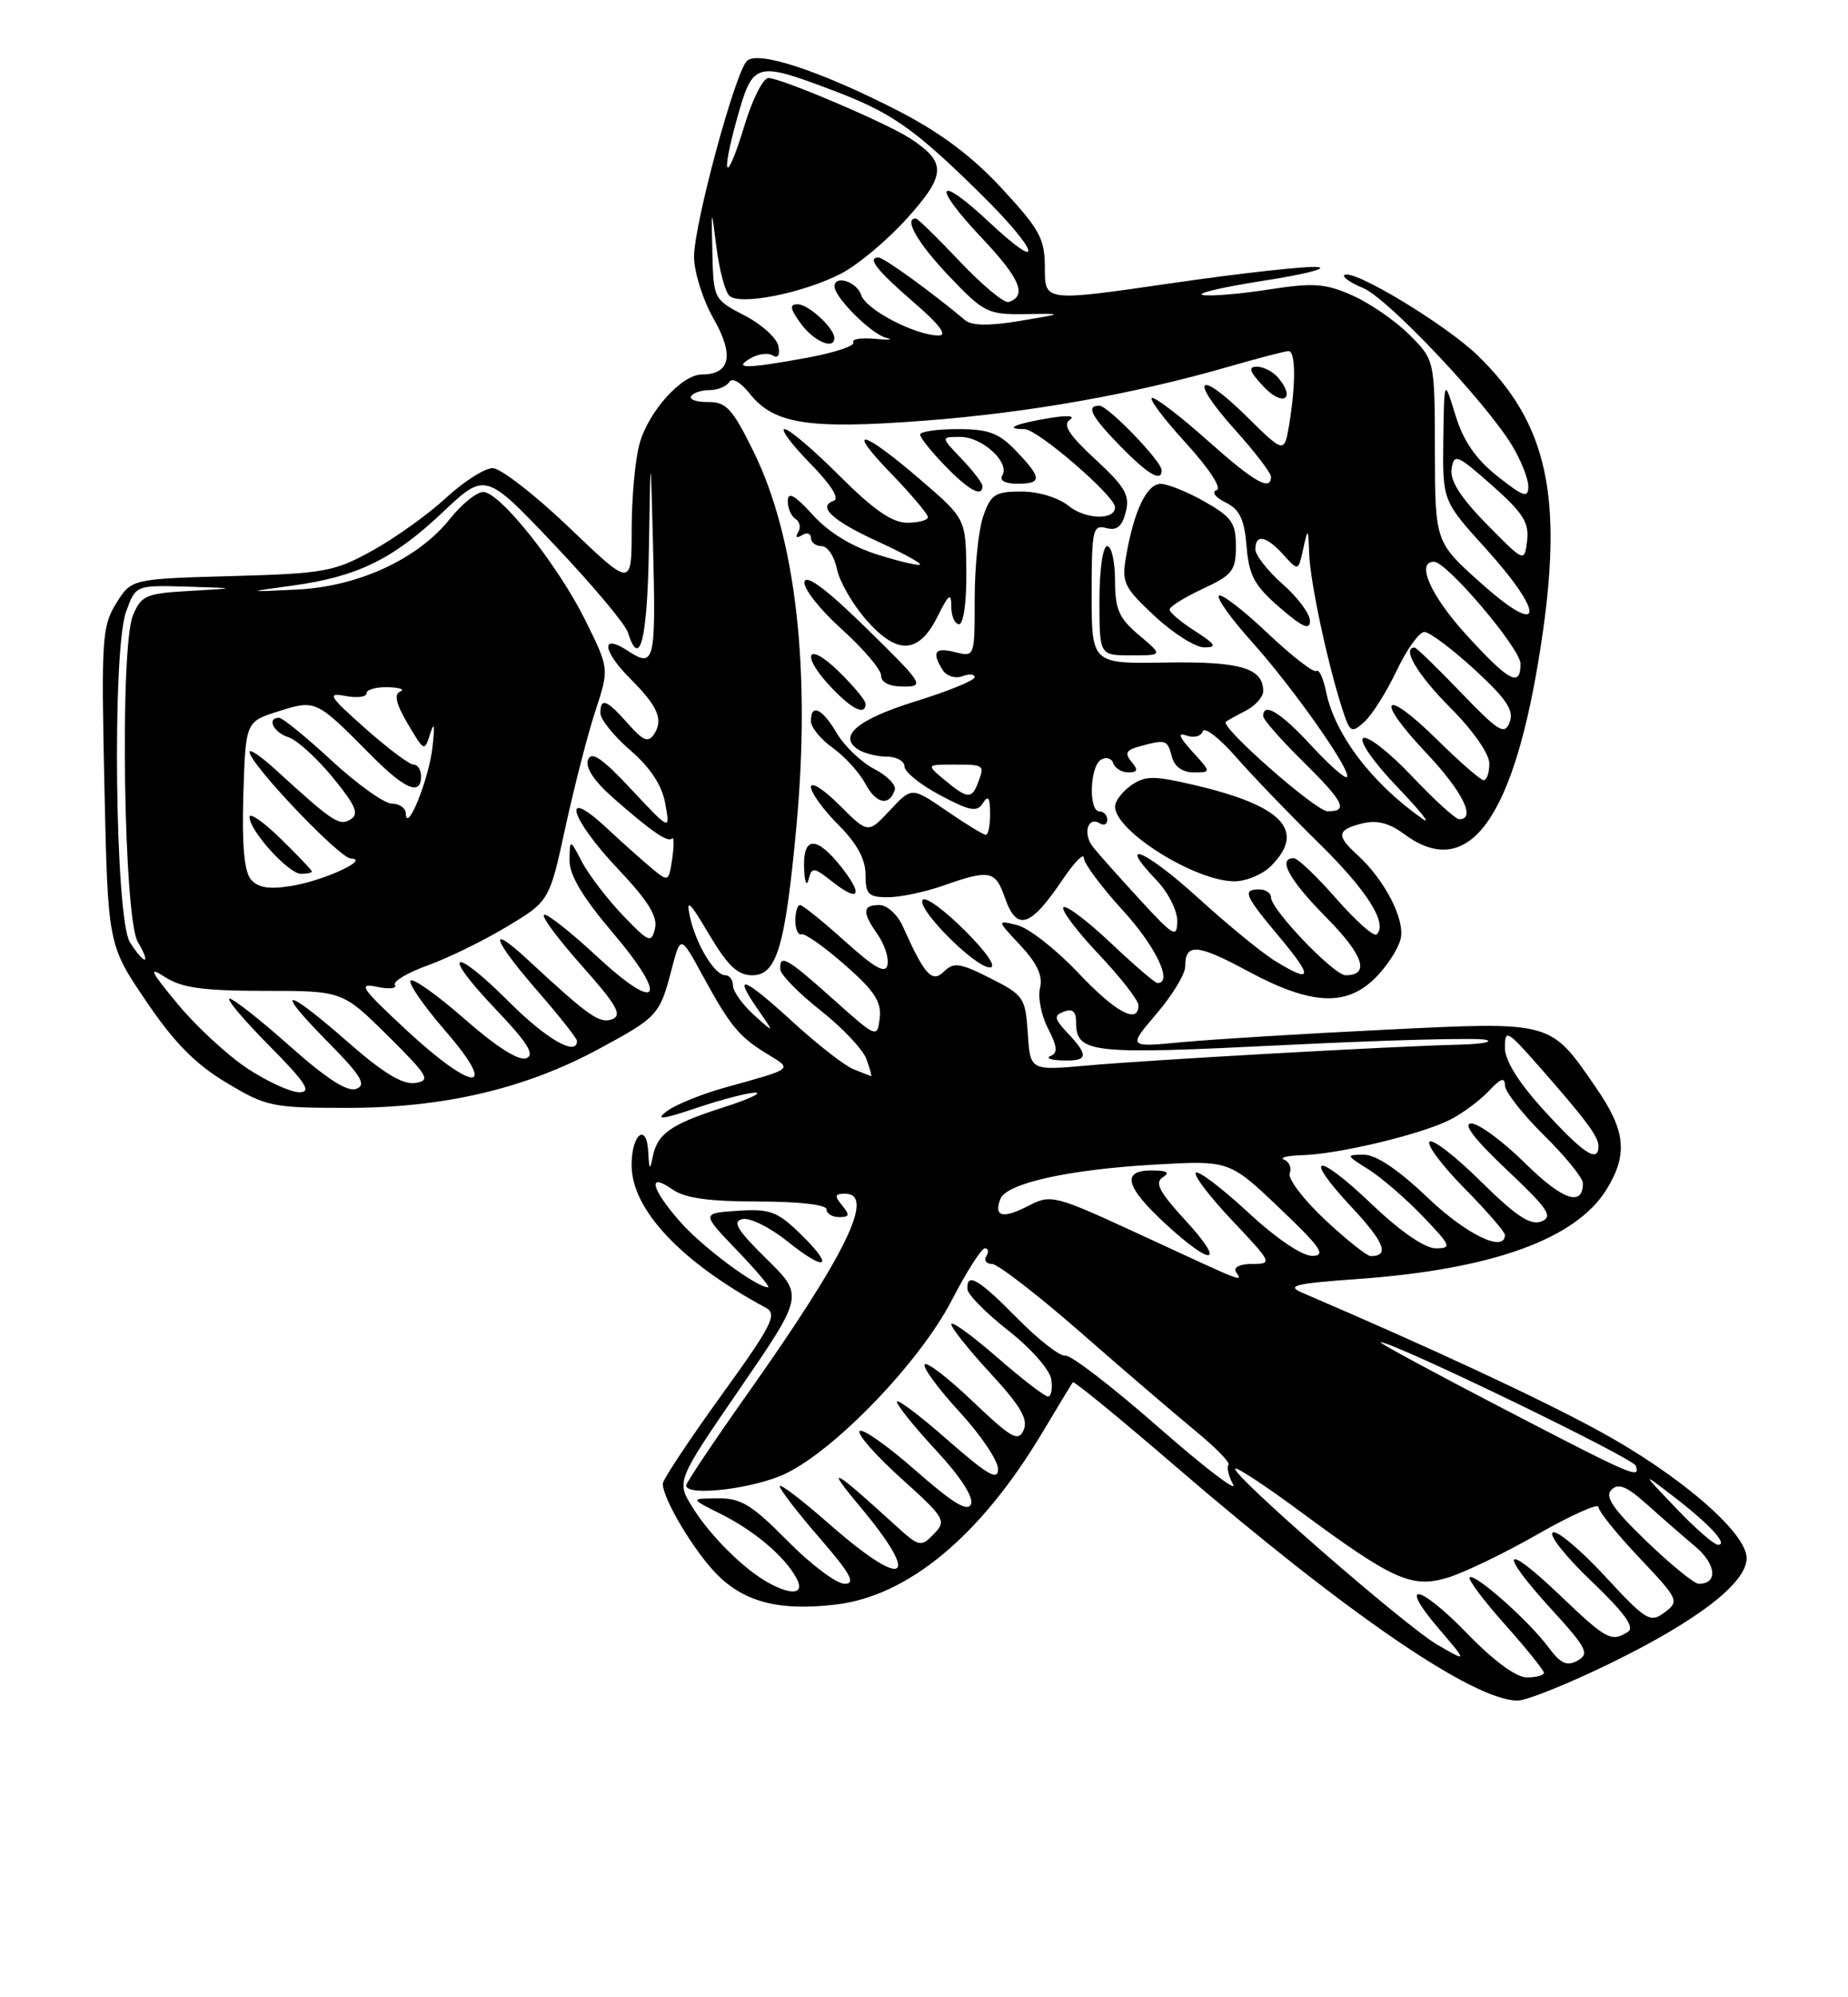 <?xml version="1.0" encoding="UTF-8" standalone="no"?>
<!DOCTYPE svg PUBLIC "-//W3C//DTD SVG 1.1//EN" "http://www.w3.org/Graphics/SVG/1.1/DTD/svg11.dtd" >
<svg xmlns="http://www.w3.org/2000/svg" xmlns:xlink="http://www.w3.org/1999/xlink" version="1.1" viewBox="0 0 237 256">
 <g >
 <path fill="currentColor"
d=" M 206.68 213.11 C 217.78 207.68 224.00 202.87 224.00 199.71 C 224.00 196.43 215.35 188.99 204.97 183.35 C 197.20 179.13 183.41 172.72 167.00 165.69 C 164.90 164.79 166.04 164.51 174.17 163.93 C 191.33 162.70 202.09 158.83 206.03 152.46 C 208.80 147.96 208.50 144.94 204.70 139.43 C 198.76 130.80 199.21 130.93 177.50 131.99 C 167.05 132.50 155.38 133.22 151.57 133.58 C 144.64 134.24 144.64 134.24 148.32 129.94 C 150.34 127.57 152.00 124.85 152.00 123.88 C 152.00 120.84 153.52 120.96 160.10 124.51 C 168.11 128.82 172.67 129.06 176.38 125.34 C 177.85 123.88 179.30 121.65 179.62 120.37 C 180.24 117.90 177.59 112.75 174.03 109.53 C 171.35 107.10 171.47 106.35 174.67 105.55 C 176.58 105.07 178.14 105.47 180.13 106.94 C 188.39 113.04 194.24 104.90 197.64 82.55 C 200.52 63.65 198.47 54.27 189.54 45.59 C 185.40 41.57 173.35 34.31 172.40 35.27 C 172.14 35.52 173.24 36.27 174.84 36.93 C 177.96 38.23 190.47 51.44 193.90 57.07 C 195.05 58.96 195.99 61.33 196.00 62.33 C 196.00 63.89 195.41 63.70 192.04 61.04 C 189.25 58.82 187.67 56.53 186.65 53.20 C 185.21 48.50 185.21 48.50 185.10 56.34 C 185.00 64.19 185.00 64.19 190.50 70.26 C 198.26 78.84 197.94 81.87 190.02 74.82 C 184.05 69.50 184.05 69.50 184.02 57.83 C 184.00 46.15 184.00 46.15 180.76 42.92 C 178.98 41.13 175.69 38.87 173.45 37.87 C 169.94 36.32 168.45 36.22 162.70 37.11 C 159.03 37.68 155.23 38.00 154.26 37.81 C 153.29 37.62 156.78 36.80 162.00 35.99 C 167.22 35.18 170.38 34.39 169.00 34.23 C 167.62 34.07 159.19 35.00 150.25 36.30 C 134.00 38.66 134.00 38.66 134.00 34.39 C 134.00 30.59 133.38 29.45 128.49 24.16 C 124.68 20.04 120.60 16.99 115.24 14.23 C 105.26 9.10 97.17 6.43 95.79 7.81 C 94.25 9.35 89.00 28.81 89.01 32.92 C 89.02 34.89 90.15 38.47 91.53 40.88 C 94.18 45.53 93.66 48.00 90.01 48.00 C 87.43 48.00 83.17 52.73 82.02 56.87 C 81.46 58.87 81.01 63.82 81.01 67.88 C 81.00 75.27 81.00 75.27 73.01 67.63 C 68.62 63.43 64.19 60.00 63.18 60.00 C 62.16 60.00 59.46 61.73 57.18 63.83 C 54.90 65.94 50.66 68.97 47.76 70.57 C 42.86 73.28 41.61 73.51 29.67 73.84 C 16.85 74.20 16.85 74.20 14.89 77.35 C 13.08 80.27 12.98 81.96 13.39 100.79 C 13.84 121.09 13.84 121.09 18.72 128.29 C 22.31 133.60 25.02 136.36 29.00 138.75 C 34.16 141.85 34.89 142.00 44.55 142.00 C 56.89 142.00 67.36 139.55 76.81 134.44 C 84.37 130.36 84.61 130.10 86.15 124.18 C 87.28 119.85 87.28 119.85 90.12 125.05 C 93.67 131.55 94.77 132.88 98.44 135.12 C 101.67 137.09 101.87 136.93 93.00 139.39 C 89.97 140.23 86.60 141.60 85.50 142.44 C 83.98 143.60 84.93 143.49 89.41 141.98 C 92.66 140.89 96.03 140.02 96.91 140.05 C 97.78 140.08 95.90 140.94 92.72 141.95 C 86.01 144.10 84.28 145.32 83.70 148.32 C 83.36 150.06 83.25 149.94 83.14 147.69 C 82.95 143.82 81.00 145.32 81.00 149.33 C 81.00 155.03 87.34 161.77 98.22 167.62 C 99.73 168.44 99.02 169.84 92.47 178.90 C 88.36 184.60 85.00 189.66 85.00 190.17 C 85.00 192.12 89.07 198.92 92.00 201.85 C 95.54 205.38 100.03 206.51 107.19 205.66 C 116.49 204.56 125.75 196.86 133.65 183.66 C 135.67 180.27 137.45 177.35 137.59 177.16 C 137.73 176.98 143.61 181.79 150.67 187.87 C 172.66 206.79 188.86 217.89 194.59 217.97 C 195.74 217.99 201.18 215.80 206.68 213.11 Z  M 188.23 209.44 C 181.99 203.00 179.16 202.50 184.55 208.79 C 188.20 213.05 188.20 213.05 184.35 210.82 C 180.24 208.44 157.78 188.88 158.42 188.24 C 158.63 188.03 162.35 190.48 166.68 193.68 C 178.67 202.54 181.05 203.60 185.67 202.21 C 187.78 201.57 192.99 199.06 197.25 196.62 C 201.51 194.19 205.00 192.63 205.00 193.16 C 205.00 193.69 207.35 196.61 210.23 199.65 C 215.30 205.01 215.40 205.23 213.48 206.67 C 211.63 208.05 211.12 207.74 205.80 201.99 C 202.66 198.60 199.66 196.09 199.13 196.42 C 198.60 196.75 200.84 199.57 204.11 202.68 C 208.36 206.74 209.69 208.58 208.77 209.16 C 206.64 210.51 206.06 210.20 199.93 204.35 C 192.69 197.45 192.11 198.77 199.04 206.35 C 203.50 211.23 203.87 211.97 202.33 212.84 C 200.95 213.61 200.14 213.24 198.54 211.08 C 196.02 207.70 189.09 201.57 188.48 202.18 C 188.23 202.43 190.27 205.15 193.02 208.23 C 195.76 211.30 198.00 214.09 198.00 214.41 C 198.00 214.73 197.01 215.00 195.81 215.00 C 194.46 215.00 191.54 212.86 188.23 209.44 Z  M 98.50 202.84 C 95.36 201.10 91.05 196.81 88.80 193.18 C 86.74 189.85 86.74 189.85 94.91 177.95 C 103.08 166.04 103.08 166.04 98.29 161.34 C 94.52 157.64 93.87 156.56 95.22 156.25 C 96.17 156.04 98.76 157.32 100.97 159.10 C 106.00 163.14 107.12 162.48 102.62 158.12 C 99.67 155.26 98.73 154.92 94.61 155.19 C 89.95 155.50 89.95 155.50 94.51 160.25 C 97.02 162.86 98.82 165.00 98.51 165.00 C 97.01 165.00 90.05 159.82 87.21 156.58 C 83.50 152.37 82.98 150.17 86.22 152.44 C 87.82 153.57 90.90 154.00 97.22 154.00 C 102.41 154.00 106.00 154.41 106.00 155.00 C 106.00 155.55 106.73 156.00 107.62 156.00 C 108.95 156.00 109.02 155.73 108.00 154.50 C 106.98 153.27 107.05 153.00 108.38 153.00 C 112.30 153.00 108.53 160.74 95.87 178.64 C 91.54 184.76 88.00 190.05 88.00 190.39 C 88.00 191.86 96.76 190.81 100.79 188.86 C 107.25 185.73 118.00 174.51 122.06 166.66 C 123.95 163.00 125.86 160.01 126.31 160.00 C 126.75 160.00 126.84 160.45 126.50 161.00 C 126.16 161.55 126.48 162.00 127.21 162.00 C 127.94 162.00 133.05 165.94 138.57 170.76 C 144.08 175.59 150.72 181.27 153.32 183.41 C 155.92 185.54 157.83 187.50 157.56 187.77 C 157.29 188.04 157.55 189.16 158.14 190.26 C 158.73 191.37 154.40 188.04 148.51 182.88 C 142.63 177.72 137.27 173.61 136.61 173.75 C 135.96 173.88 133.20 171.74 130.50 169.00 C 125.49 163.91 123.94 163.01 124.07 165.25 C 124.12 165.94 126.48 168.32 129.32 170.55 C 132.21 172.81 134.64 175.57 134.82 176.80 C 135.00 178.01 134.81 179.00 134.40 179.00 C 133.99 179.00 131.03 176.72 127.83 173.93 C 124.62 171.14 122.00 169.25 122.00 169.73 C 122.00 170.20 124.27 173.04 127.04 176.04 C 130.88 180.19 131.89 181.93 131.28 183.29 C 130.59 184.84 129.73 184.36 124.75 179.62 C 121.60 176.61 118.82 174.48 118.58 174.88 C 118.33 175.28 120.35 178.02 123.06 180.97 C 125.78 183.92 128.00 187.22 128.00 188.29 C 128.00 189.84 126.67 189.07 121.50 184.54 C 117.92 181.40 115.01 179.21 115.02 179.67 C 115.03 180.12 117.30 182.93 120.06 185.91 C 123.10 189.16 124.87 191.89 124.54 192.77 C 124.12 193.84 122.26 192.72 117.44 188.49 C 113.85 185.33 110.61 183.05 110.25 183.42 C 109.88 183.78 112.26 186.50 115.54 189.46 C 121.23 194.59 121.42 194.91 119.76 196.62 C 118.09 198.34 117.88 198.29 114.76 195.44 C 106.81 188.18 105.68 187.59 110.30 193.11 C 118.28 202.64 116.11 203.90 106.40 195.38 C 102.88 192.29 100.00 190.09 100.00 190.49 C 100.00 190.90 102.29 193.88 105.10 197.11 C 109.11 201.74 109.79 203.00 108.31 203.00 C 107.28 203.00 103.99 200.53 101.00 197.50 C 96.42 192.86 95.02 192.01 92.03 192.04 C 88.50 192.08 88.50 192.08 92.44 194.05 C 96.74 196.19 100.64 199.50 102.13 202.25 C 103.24 204.31 101.64 204.57 98.50 202.84 Z  M 211.16 197.55 C 206.87 193.42 205.78 191.83 206.66 190.95 C 207.54 190.06 208.62 190.50 211.16 192.77 C 213.00 194.42 215.81 196.87 217.41 198.22 C 220.12 200.50 220.35 203.00 217.85 203.00 C 217.29 203.00 214.28 200.55 211.16 197.55 Z  M 214.96 193.32 C 210.50 188.65 210.50 188.65 214.60 191.79 C 219.23 195.34 221.69 198.00 220.33 198.00 C 219.83 198.00 217.41 195.90 214.96 193.32 Z  M 192.50 180.40 C 183.70 175.83 176.75 172.07 177.06 172.04 C 178.54 171.93 209.46 186.88 209.79 187.87 C 210.37 189.61 209.59 189.28 192.50 180.40 Z  M 146.70 158.46 C 135.15 153.12 134.83 153.04 131.86 154.57 C 128.61 156.25 127.42 155.96 128.29 153.68 C 129.06 151.67 137.01 149.90 148.08 149.27 C 157.66 148.73 157.66 148.73 164.08 154.83 C 169.38 159.87 170.12 160.94 168.31 160.97 C 167.00 160.99 163.66 158.73 160.03 155.36 C 156.68 152.26 153.68 149.99 153.36 150.31 C 153.04 150.63 155.14 153.39 158.03 156.44 C 163.15 161.85 163.22 162.00 160.59 162.00 C 159.04 162.00 158.15 162.43 158.50 163.00 C 159.33 164.35 159.98 164.60 146.70 158.46 Z  M 152.00 156.39 C 148.69 152.79 148.05 151.58 149.12 150.90 C 150.10 150.28 149.70 150.03 147.75 150.02 C 143.77 149.99 144.30 152.10 149.48 156.87 C 155.53 162.45 157.28 162.12 152.00 156.39 Z  M 169.92 156.33 C 167.17 153.75 165.14 151.08 165.40 150.39 C 165.67 149.70 165.35 148.91 164.69 148.64 C 164.04 148.38 165.07 148.12 167.00 148.06 C 171.69 147.94 182.40 145.36 186.02 143.49 C 187.63 142.66 189.86 141.00 190.97 139.80 C 192.44 138.22 193.00 138.03 193.00 139.10 C 193.00 139.91 195.25 142.79 198.00 145.50 C 200.75 148.21 203.00 150.98 203.00 151.65 C 203.00 154.73 200.40 153.83 195.62 149.12 C 192.77 146.30 189.65 144.00 188.69 144.00 C 187.54 144.00 189.09 146.02 193.22 149.92 C 198.57 154.97 199.23 155.95 197.67 156.56 C 196.28 157.10 194.42 155.87 189.94 151.45 C 186.70 148.24 183.73 145.94 183.33 146.33 C 182.94 146.73 184.95 149.41 187.81 152.31 C 190.66 155.20 193.00 157.89 193.00 158.28 C 193.00 160.63 188.06 158.25 183.09 153.50 C 179.36 149.94 176.47 148.00 174.91 148.00 C 172.57 148.01 172.59 148.06 175.50 149.88 C 177.15 150.92 180.28 153.62 182.45 155.88 C 186.10 159.68 186.23 160.00 184.13 160.00 C 182.73 160.00 179.57 157.83 175.92 154.34 C 168.79 147.54 166.92 147.86 173.39 154.78 C 177.55 159.23 178.24 161.00 175.79 161.00 C 175.31 161.00 172.67 158.90 169.92 156.33 Z  M 198.10 142.42 C 194.75 138.75 193.00 135.96 193.00 134.28 C 193.00 131.89 193.28 132.04 197.25 136.54 C 203.37 143.49 205.00 145.67 205.00 146.91 C 205.00 149.12 203.08 147.87 198.10 142.42 Z  M 31.70 136.93 C 29.15 135.24 25.14 131.53 22.78 128.68 C 19.24 124.41 18.97 123.81 21.21 125.26 C 23.33 126.62 26.12 127.00 33.92 127.00 C 43.91 127.00 43.91 127.00 49.71 132.73 C 54.95 137.92 55.28 138.50 53.24 138.81 C 51.63 139.04 49.12 137.52 44.62 133.57 C 36.50 126.44 34.97 126.38 41.96 133.46 C 46.32 137.87 47.04 139.05 45.70 139.56 C 44.57 140.00 41.91 138.29 37.19 134.10 C 33.42 130.74 29.93 128.00 29.45 128.00 C 28.96 128.00 31.23 130.70 34.50 134.00 C 39.23 138.78 40.02 140.00 38.39 140.00 C 37.26 140.00 34.26 138.62 31.70 136.93 Z  M 52.00 131.92 C 46.32 126.64 45.86 125.95 48.33 126.48 C 49.89 126.81 50.94 126.71 50.65 126.25 C 50.37 125.79 52.25 124.67 54.82 123.75 C 57.39 122.83 61.97 120.60 64.98 118.79 C 70.46 115.50 70.46 115.50 72.52 106.00 C 73.66 100.78 75.38 94.07 76.36 91.11 C 78.13 85.71 78.13 85.71 75.12 79.61 C 71.63 72.53 64.18 63.14 62.00 63.06 C 61.17 63.03 59.24 64.58 57.70 66.51 C 53.58 71.67 45.92 75.20 38.02 75.57 C 31.50 75.88 31.50 75.88 37.50 75.06 C 45.83 73.92 50.37 71.70 56.75 65.68 C 62.24 60.50 62.24 60.50 71.07 69.80 C 75.93 74.92 80.18 79.98 80.52 81.05 C 82.05 85.89 83.02 82.03 83.22 70.25 C 83.43 57.50 83.43 57.50 83.75 69.94 C 84.13 84.90 83.95 85.67 80.52 83.42 C 77.01 81.12 77.23 83.39 80.87 87.03 C 84.37 90.53 85.10 92.24 83.89 94.09 C 83.14 95.23 82.50 94.97 80.53 92.75 C 77.79 89.65 77.00 89.36 77.00 91.42 C 77.00 92.20 78.73 94.34 80.84 96.17 C 83.42 98.40 84.90 100.66 85.32 103.00 C 85.95 106.50 85.95 106.50 80.97 101.18 C 77.23 97.18 75.85 96.23 75.41 97.38 C 75.03 98.35 76.18 100.10 78.56 102.20 C 83.50 106.55 85.64 108.03 86.19 107.47 C 86.45 107.22 86.45 108.38 86.21 110.05 C 85.77 113.03 85.72 113.06 83.63 111.33 C 82.46 110.36 79.81 108.00 77.75 106.08 C 71.87 100.61 73.06 104.83 79.25 111.37 C 83.10 115.43 84.37 117.48 84.00 119.01 C 83.54 120.94 83.22 120.81 79.86 117.30 C 77.87 115.21 75.52 112.15 74.65 110.50 C 73.08 107.50 73.08 107.50 73.04 110.24 C 73.01 112.14 74.70 114.98 78.61 119.58 C 85.87 128.14 84.51 129.99 76.46 122.50 C 73.20 119.47 70.19 117.10 69.78 117.24 C 69.36 117.39 71.53 120.31 74.59 123.75 C 79.08 128.79 79.84 130.12 78.53 130.63 C 76.91 131.25 75.57 130.32 67.75 123.07 C 62.43 118.14 63.11 120.32 69.00 127.09 C 71.75 130.26 74.00 133.10 74.00 133.42 C 74.00 135.45 70.08 133.21 65.32 128.45 C 58.00 121.13 56.42 121.85 63.50 129.28 C 67.67 133.66 68.64 135.20 67.49 135.64 C 66.54 136.01 63.61 134.15 59.62 130.64 C 56.13 127.58 52.99 125.34 52.66 125.68 C 52.32 126.01 54.33 128.92 57.12 132.14 C 64.10 140.19 60.74 140.05 52.00 131.92 Z  M 109.44 137.04 C 108.31 136.58 104.88 133.91 101.80 131.10 C 95.36 125.21 93.93 124.65 97.11 129.25 C 99.36 132.50 99.36 132.50 96.68 130.08 C 95.20 128.74 94.00 127.05 94.00 126.33 C 94.00 125.60 93.56 125.00 93.02 125.00 C 91.65 125.00 89.26 121.05 88.48 117.50 C 87.96 115.10 88.45 115.55 90.93 119.75 C 93.33 123.79 94.60 125.00 96.47 125.00 C 99.62 125.00 100.69 121.40 102.13 106.00 C 104.00 85.85 102.08 68.93 96.65 57.90 C 93.94 52.39 93.13 51.50 90.82 51.53 C 89.35 51.55 88.37 51.21 88.63 50.78 C 88.90 50.35 89.96 50.00 91.00 50.00 C 92.04 50.00 93.17 49.53 93.52 48.97 C 93.89 48.36 94.97 48.97 96.13 50.43 C 99.21 54.35 103.67 55.05 118.41 53.93 C 131.90 52.91 145.28 50.54 157.50 47.02 C 161.35 45.91 164.83 45.00 165.25 45.00 C 166.16 45.00 166.20 49.13 165.35 54.32 C 164.71 58.14 164.71 58.14 159.88 53.38 C 153.56 47.16 152.41 48.44 158.37 55.07 C 160.92 57.90 163.00 60.62 163.00 61.11 C 163.00 63.02 160.83 61.78 154.91 56.50 C 151.52 53.47 148.31 51.00 147.77 51.00 C 147.24 51.00 149.15 53.57 152.02 56.71 C 155.06 60.04 156.73 62.59 156.03 62.82 C 155.34 63.05 155.83 63.73 157.16 64.39 C 158.98 65.29 159.58 66.53 159.87 70.02 C 160.17 73.76 160.87 75.06 164.12 77.87 C 167.03 80.39 168.00 80.82 168.00 79.59 C 168.00 78.68 166.43 76.56 164.50 74.87 C 162.57 73.18 161.00 71.16 161.00 70.40 C 161.00 68.40 162.39 68.67 164.60 71.11 C 166.50 73.22 166.50 73.22 167.13 70.36 C 167.75 67.58 167.77 67.60 167.90 71.00 C 168.03 74.63 170.26 85.04 172.13 90.82 C 173.13 93.92 173.31 94.03 174.99 92.51 C 175.97 91.62 177.83 88.67 179.12 85.95 C 180.42 83.23 182.01 81.00 182.67 81.00 C 183.32 81.00 186.22 83.17 189.11 85.82 C 193.22 89.60 194.19 91.06 193.61 92.57 C 192.96 94.26 192.22 93.81 187.35 88.75 C 184.32 85.59 181.64 83.00 181.42 83.00 C 179.71 83.00 181.81 86.52 186.00 90.71 C 188.89 93.60 191.00 96.62 191.00 97.86 C 191.00 99.04 190.68 100.00 190.28 100.00 C 189.89 100.00 187.20 97.66 184.31 94.81 C 177.42 88.01 176.18 89.38 182.84 96.43 C 187.54 101.39 189.35 105.00 187.15 105.00 C 186.67 105.00 183.94 102.52 181.07 99.48 C 178.21 96.45 175.40 94.26 174.83 94.60 C 174.25 94.96 176.14 97.67 179.15 100.82 C 182.09 103.88 183.60 105.76 182.50 105.00 C 175.95 100.42 171.19 94.17 170.06 88.64 C 169.71 86.91 169.15 85.72 168.82 86.00 C 168.49 86.28 165.67 84.09 162.55 81.14 C 159.44 78.19 156.63 76.04 156.32 76.35 C 156.00 76.67 157.89 79.30 160.50 82.21 C 165.83 88.13 173.42 98.92 172.74 99.60 C 172.49 99.84 170.42 98.01 168.13 95.52 C 164.23 91.30 162.00 89.94 162.00 91.79 C 162.00 92.22 164.25 94.79 167.00 97.50 C 172.38 102.80 172.99 104.01 170.25 103.98 C 168.73 103.96 156.43 93.15 157.21 92.51 C 157.37 92.38 158.51 91.74 159.75 91.10 C 160.99 90.46 162.00 89.33 162.00 88.59 C 162.00 85.62 159.06 84.76 149.50 84.92 C 140.00 85.08 140.00 85.08 140.00 76.13 C 140.00 67.89 140.15 67.23 141.87 67.68 C 143.24 68.04 143.91 67.49 144.38 65.61 C 144.92 63.48 144.28 62.38 140.47 58.87 C 137.09 55.75 136.25 54.44 137.21 53.80 C 137.97 53.28 136.87 53.20 134.50 53.60 C 130.16 54.32 128.65 55.00 131.38 55.00 C 133.06 55.00 143.00 63.57 143.00 65.02 C 143.00 66.70 139.22 66.59 137.07 64.86 C 135.74 63.78 133.19 63.00 130.99 63.00 C 127.63 63.00 127.07 63.36 126.10 66.15 C 125.49 67.88 125.00 72.66 125.00 76.76 C 125.00 84.21 125.00 84.22 122.50 83.59 C 119.88 82.93 119.44 83.57 120.91 85.90 C 121.40 86.66 122.52 87.01 123.40 86.68 C 124.28 86.34 125.00 86.40 125.00 86.80 C 125.00 87.21 121.59 88.60 117.42 89.89 C 109.93 92.22 107.39 94.37 110.10 96.09 C 110.87 96.57 112.51 96.98 113.75 96.98 C 114.99 96.99 116.00 97.56 116.00 98.25 C 116.00 98.94 118.06 100.60 120.58 101.93 C 124.42 103.97 125.30 104.13 126.06 102.93 C 126.73 101.87 126.97 102.22 126.98 104.25 C 126.99 105.76 126.74 107.00 126.43 107.00 C 126.12 107.00 123.85 105.62 121.40 103.93 C 116.93 100.86 116.93 100.86 114.13 103.86 C 111.33 106.86 111.33 106.86 107.66 103.20 C 105.65 101.18 104.00 100.13 104.00 100.87 C 104.00 101.60 105.58 103.78 107.50 105.70 C 109.89 108.09 111.00 110.12 111.00 112.10 C 111.00 114.63 111.37 115.00 113.87 115.00 C 115.46 115.00 118.66 114.33 121.00 113.50 C 126.88 111.43 127.66 111.57 128.85 115.00 C 130.40 119.46 132.12 118.91 136.37 112.61 C 137.82 110.47 139.00 109.28 139.00 109.97 C 139.00 110.66 141.25 113.68 144.00 116.69 C 148.24 121.32 150.47 126.00 148.44 126.00 C 148.13 126.00 145.43 123.68 142.43 120.84 C 139.43 118.01 136.71 115.96 136.38 116.29 C 136.05 116.62 138.08 119.32 140.89 122.29 C 143.70 125.26 146.00 128.21 146.00 128.85 C 146.00 131.35 143.05 129.75 138.21 124.62 C 135.41 121.67 131.93 118.95 130.47 118.58 C 127.82 117.92 127.82 117.92 130.87 121.18 C 133.02 123.48 133.76 125.09 133.38 126.62 C 133.08 127.81 133.54 130.15 134.40 131.81 C 135.60 134.13 135.68 134.96 134.74 135.34 C 134.06 135.62 134.74 135.88 136.25 135.92 C 139.54 136.02 139.67 135.34 136.95 132.44 C 135.18 130.56 135.11 130.17 136.45 129.66 C 137.51 129.25 138.00 129.65 138.00 130.91 C 138.00 135.02 139.58 135.20 164.71 133.95 C 177.82 133.30 189.44 132.99 190.53 133.27 C 191.61 133.54 190.03 133.83 187.00 133.90 C 178.40 134.11 147.27 135.86 139.31 136.58 C 132.12 137.22 132.12 137.22 131.81 132.44 C 131.51 127.87 131.29 127.54 127.00 125.38 C 123.13 123.42 122.30 123.30 121.07 124.52 C 119.53 126.04 118.59 125.00 115.79 118.75 C 115.12 117.24 113.76 116.00 112.78 116.00 C 110.59 116.00 110.54 116.90 112.57 119.80 C 113.43 121.03 114.00 122.76 113.82 123.65 C 113.58 124.87 112.24 124.13 108.35 120.63 C 105.52 118.08 102.93 116.00 102.60 116.00 C 102.27 116.00 102.00 116.90 102.00 118.00 C 102.00 119.10 102.36 119.89 102.80 119.75 C 103.24 119.61 105.75 121.39 108.37 123.69 C 112.15 127.00 113.08 128.43 112.82 130.50 C 112.50 133.09 112.45 133.07 106.84 128.06 C 100.89 122.74 99.95 122.21 100.07 124.25 C 100.12 124.94 102.43 127.30 105.22 129.50 C 108.01 131.70 110.67 134.51 111.12 135.75 C 111.57 136.99 111.84 137.97 111.72 137.94 C 111.60 137.90 110.58 137.50 109.44 137.04 Z  M 123.77 119.30 C 121.19 116.71 118.75 114.92 118.35 115.32 C 117.38 116.29 125.01 124.00 126.94 124.00 C 127.87 124.00 126.62 122.15 123.77 119.30 Z  M 107.87 111.10 C 104.71 107.11 102.97 107.16 103.12 111.25 C 103.18 113.04 103.44 113.71 103.69 112.74 C 104.12 111.10 104.33 111.11 106.73 113.00 C 110.20 115.73 110.77 114.78 107.87 111.10 Z  M 114.75 101.25 C 114.96 100.63 113.78 99.42 112.12 98.56 C 110.47 97.71 108.32 95.66 107.34 94.01 C 105.44 90.79 104.00 90.11 104.00 92.43 C 104.00 93.22 105.25 94.76 106.79 95.85 C 108.32 96.94 110.20 99.00 110.97 100.44 C 112.36 103.04 114.04 103.39 114.75 101.25 Z  M 111.00 90.20 C 111.00 89.75 109.42 87.87 107.50 86.00 C 103.39 82.02 102.66 83.99 106.69 88.20 C 109.35 90.98 111.00 91.74 111.00 90.20 Z  M 111.12 80.53 C 106.07 75.58 103.39 73.57 103.17 74.56 C 102.99 75.38 105.13 78.11 107.92 80.62 C 110.71 83.13 113.00 85.82 113.00 86.59 C 113.00 87.48 114.07 88.00 115.87 88.00 C 118.62 88.00 118.40 87.66 111.12 80.53 Z  M 146.08 81.41 C 143.50 79.24 143.00 78.11 143.00 74.41 C 143.00 71.98 142.55 70.00 142.00 70.00 C 141.43 70.00 141.00 73.00 141.00 77.00 C 141.00 84.00 141.00 84.00 145.08 84.00 C 149.15 84.00 149.15 84.00 146.08 81.41 Z  M 120.25 79.00 C 121.69 76.11 122.00 75.89 122.00 77.75 C 122.00 78.99 122.45 80.00 123.00 80.00 C 123.57 80.00 123.97 77.13 123.93 73.25 C 123.86 66.50 123.86 66.50 118.14 61.57 C 110.55 55.03 108.29 54.51 114.25 60.66 C 116.86 63.36 119.00 65.89 119.00 66.28 C 119.00 66.68 117.80 67.00 116.34 67.00 C 114.42 67.00 112.01 65.33 107.68 61.00 C 104.38 57.70 101.21 55.00 100.63 55.00 C 100.06 55.00 101.52 56.97 103.89 59.38 C 106.59 62.14 107.72 63.93 106.92 64.19 C 104.78 64.91 106.77 66.75 112.52 69.38 C 115.53 70.76 118.00 72.09 118.00 72.34 C 118.00 72.58 115.62 72.04 112.71 71.14 C 109.26 70.07 106.31 68.28 104.24 66.00 C 101.94 63.47 101.05 62.97 101.03 64.19 C 101.01 65.12 101.46 66.16 102.02 66.51 C 102.58 66.86 102.73 67.63 102.36 68.22 C 101.96 68.87 102.16 69.02 102.85 68.60 C 103.48 68.20 104.00 68.36 104.00 68.94 C 104.00 69.52 104.62 70.00 105.38 70.00 C 106.13 70.00 107.01 71.31 107.33 72.92 C 107.65 74.52 109.35 77.47 111.11 79.47 C 115.07 83.99 117.83 83.85 120.25 79.00 Z  M 153.25 80.88 C 151.46 79.74 150.00 78.50 150.00 78.13 C 150.00 77.75 151.91 76.56 154.25 75.47 C 158.05 73.71 158.50 73.14 158.50 70.03 C 158.50 67.03 157.96 66.26 154.50 64.30 C 152.30 63.05 149.77 62.03 148.87 62.02 C 147.09 62.00 145.44 65.42 144.43 71.23 C 143.83 74.68 144.10 75.25 148.10 78.98 C 150.47 81.19 153.33 82.99 154.46 82.98 C 156.14 82.97 155.92 82.60 153.25 80.88 Z  M 126.00 62.30 C 126.00 61.92 124.79 60.35 123.31 58.80 C 120.63 56.00 120.63 56.00 123.16 56.00 C 125.98 56.00 129.56 59.29 128.54 60.94 C 128.14 61.58 128.89 62.00 130.44 62.00 C 133.68 62.00 133.65 61.29 130.31 57.80 C 128.10 55.49 126.78 55.00 122.81 55.00 C 120.17 55.00 118.00 55.32 118.00 55.70 C 118.00 56.09 119.44 57.89 121.20 59.70 C 124.25 62.86 126.00 63.80 126.00 62.30 Z  M 148.97 60.25 C 148.93 59.07 142.09 52.00 140.99 52.00 C 139.23 52.00 139.93 53.34 143.70 57.21 C 147.25 60.84 149.03 61.87 148.97 60.25 Z  M 163.97 48.47 C 163.30 47.66 162.06 47.00 161.20 47.00 C 160.02 47.00 160.23 47.61 162.06 49.56 C 164.49 52.15 166.21 51.17 163.97 48.47 Z  M 163.50 123.15 C 161.85 122.14 157.42 118.51 153.65 115.08 C 146.93 108.97 143.07 107.33 148.32 112.82 C 149.80 114.35 150.99 116.71 150.98 118.05 C 150.96 120.28 150.52 120.03 146.23 115.36 C 143.63 112.53 140.91 109.49 140.20 108.60 C 138.82 106.88 139.49 104.56 141.07 105.54 C 141.58 105.86 142.00 105.64 142.00 105.06 C 142.00 104.48 141.55 104.00 141.00 104.00 C 139.59 104.00 139.75 98.27 141.19 97.38 C 141.85 96.98 142.56 97.18 142.77 97.82 C 142.99 98.47 143.86 99.00 144.71 99.00 C 145.90 99.00 145.99 98.69 145.10 97.62 C 144.20 96.53 144.43 96.12 146.23 95.64 C 149.54 94.75 149.72 94.81 150.29 97.00 C 150.62 98.26 151.65 99.00 153.08 99.00 C 155.35 99.00 155.35 99.00 152.92 96.34 C 151.19 94.43 150.98 93.85 152.19 94.28 C 153.11 94.62 154.04 94.37 154.25 93.74 C 154.46 93.11 156.39 94.60 158.53 97.05 C 160.68 99.50 165.42 104.42 169.07 108.00 C 175.30 114.10 178.00 118.34 176.56 119.77 C 176.22 120.12 173.89 118.06 171.39 115.20 C 168.89 112.34 166.43 110.00 165.92 110.00 C 163.80 110.00 165.31 112.76 170.12 117.62 C 174.88 122.44 175.73 125.00 172.57 125.00 C 171.07 125.00 163.00 116.58 163.00 115.02 C 163.00 114.46 162.32 114.00 161.50 114.00 C 159.28 114.00 159.59 114.74 164.09 120.11 C 168.46 125.33 168.31 126.11 163.50 123.15 Z  M 163.00 111.00 C 167.54 106.46 164.50 103.26 153.12 100.61 C 147.94 99.40 146.87 99.41 145.07 100.66 C 143.93 101.46 143.00 102.68 143.00 103.38 C 143.00 106.50 153.16 112.89 158.25 112.96 C 159.76 112.98 161.90 112.10 163.00 111.00 Z  M 16.65 120.75 C 14.76 117.69 14.36 83.41 16.16 78.43 C 17.40 75.00 17.40 75.00 23.95 75.19 C 30.50 75.39 30.50 75.39 24.35 75.74 C 18.71 76.06 18.11 76.32 17.05 78.88 C 15.34 83.01 15.86 117.77 17.68 120.75 C 18.43 121.99 18.82 123.00 18.55 123.00 C 18.27 123.00 17.42 121.99 16.65 120.75 Z  M 32.16 112.70 C 31.32 111.68 31.01 108.21 31.21 101.85 C 31.50 92.50 31.50 92.50 35.71 91.17 C 40.49 89.66 40.54 89.68 47.54 96.75 C 51.91 101.17 54.00 102.06 54.00 99.50 C 54.00 98.67 53.57 98.00 53.03 98.00 C 52.50 98.00 49.71 95.90 46.82 93.34 C 42.19 89.23 41.89 88.75 44.29 89.20 C 45.78 89.49 47.00 89.34 47.00 88.86 C 47.00 88.39 48.24 88.04 49.75 88.08 C 51.26 88.12 51.97 88.37 51.32 88.64 C 50.50 88.97 50.79 90.22 52.29 92.76 C 54.42 96.38 54.44 96.38 55.20 93.95 C 55.69 92.38 55.78 93.07 55.45 95.87 C 54.97 99.98 52.13 106.96 52.04 104.25 C 52.02 103.56 51.21 103.00 50.25 103.00 C 49.29 103.00 45.82 100.52 42.54 97.50 C 39.27 94.47 36.23 92.00 35.79 92.00 C 34.17 92.00 35.07 93.89 36.98 94.49 C 38.08 94.84 40.63 97.16 42.67 99.64 C 45.64 103.27 46.09 104.33 44.95 105.03 C 43.52 105.92 42.70 105.37 35.25 98.57 C 33.46 96.94 32.00 95.95 32.00 96.37 C 32.00 97.88 43.53 110.00 45.00 110.04 C 47.56 110.11 41.48 112.90 37.32 113.56 C 34.47 114.02 33.07 113.78 32.16 112.70 Z  M 40.00 111.70 C 40.00 111.54 38.20 109.65 36.00 107.50 C 33.80 105.35 32.00 104.10 32.00 104.72 C 32.00 106.47 37.01 112.00 38.59 112.00 C 39.37 112.00 40.00 111.87 40.00 111.70 Z  M 121.14 99.97 C 118.78 98.00 118.78 98.00 122.39 98.00 C 126.27 98.00 126.31 98.03 125.39 100.42 C 124.62 102.44 124.03 102.38 121.14 99.97 Z  M 188.10 81.42 C 183.49 76.38 181.54 72.00 183.90 72.00 C 185.55 72.00 195.00 83.13 195.00 85.08 C 195.00 88.15 193.54 87.37 188.10 81.42 Z  M 190.66 67.18 C 187.30 63.75 185.93 61.60 186.16 60.09 C 186.47 58.09 186.86 58.25 191.35 62.21 C 195.32 65.73 196.13 67.00 195.85 69.30 C 195.50 72.10 195.50 72.10 190.66 67.18 Z  M 96.26 45.92 C 97.22 45.35 98.51 45.19 99.10 45.56 C 99.78 45.98 100.05 45.52 99.83 44.37 C 99.64 43.34 97.68 41.57 95.49 40.44 C 91.55 38.40 91.50 38.30 91.36 32.44 C 91.22 26.50 91.22 26.50 91.89 31.73 C 92.25 34.60 92.99 37.38 93.53 37.90 C 94.84 39.19 102.90 37.60 107.83 35.09 C 109.97 33.99 113.81 30.79 116.35 27.96 C 121.35 22.39 121.41 20.81 116.74 17.75 C 113.73 15.78 100.17 10.00 98.55 10.00 C 97.87 10.00 96.50 12.70 95.50 16.01 C 93.13 23.82 92.33 23.03 94.55 15.09 C 96.56 7.95 96.90 7.85 106.67 11.53 C 114.33 14.41 117.21 16.42 125.84 24.92 C 133.22 32.19 134.16 35.30 126.93 28.54 C 120.12 22.16 119.38 23.59 125.92 30.51 C 130.83 35.70 131.76 37.91 129.36 38.71 C 128.80 38.90 125.99 36.57 123.11 33.53 C 120.24 30.49 117.69 28.00 117.44 28.00 C 115.86 28.00 117.72 31.20 121.74 35.42 C 126.18 40.08 126.70 40.33 131.46 40.26 C 136.50 40.18 136.50 40.18 130.76 41.14 C 126.83 41.79 124.62 41.76 123.76 41.03 C 119.52 37.47 113.38 33.02 112.67 33.01 C 111.12 32.99 112.48 34.70 117.31 38.86 C 120.48 41.59 121.53 43.00 120.40 43.00 C 117.39 43.00 111.04 39.69 110.44 37.81 C 109.89 36.09 106.97 35.18 107.03 36.75 C 107.09 38.19 111.77 42.83 113.63 43.29 C 114.66 43.54 114.03 43.61 112.23 43.43 C 110.43 43.26 109.17 43.47 109.43 43.89 C 109.70 44.32 107.07 45.19 103.59 45.84 C 95.75 47.28 93.88 47.30 96.26 45.92 Z  M 107.00 43.33 C 107.00 42.05 103.68 39.00 102.30 39.00 C 101.22 39.00 101.31 39.55 102.70 41.47 C 104.36 43.75 107.00 44.89 107.00 43.33 Z "/>
</g>
</svg>